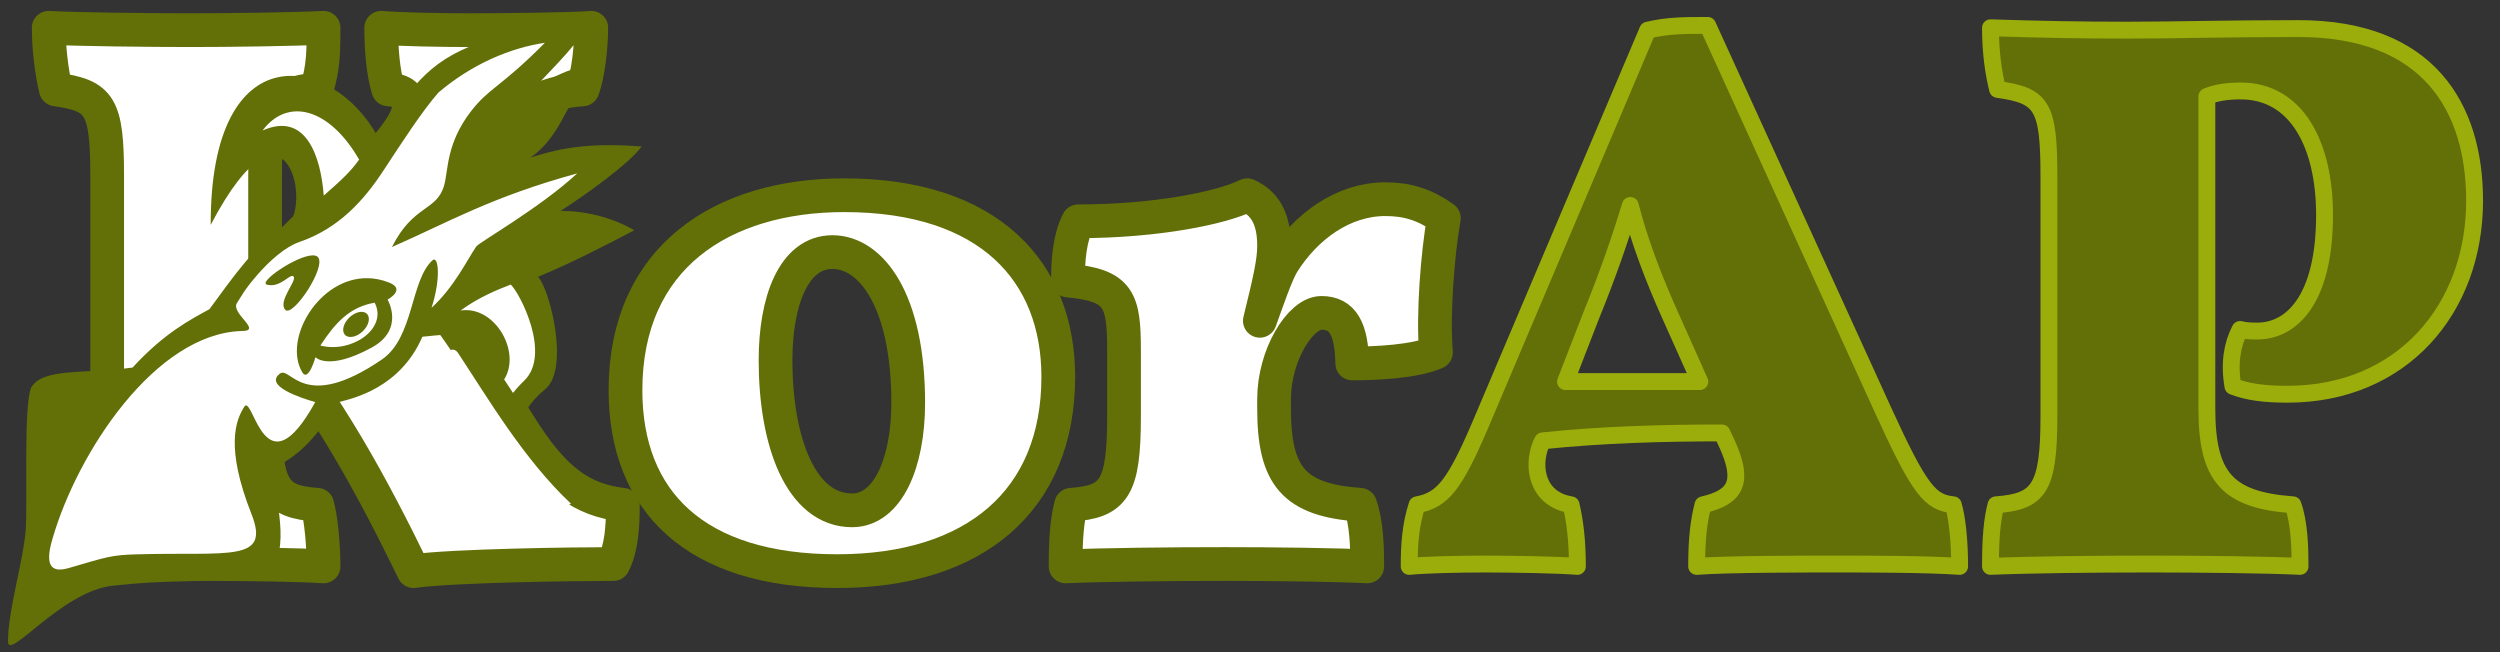 <?xml version="1.0" encoding="UTF-8" standalone="no"?>
<svg xmlns="http://www.w3.org/2000/svg" version="1.1" width="296.438" height="77.365">
  <rect width="100%" height="100%" fill="#333333" stroke="none"/>
  <defs>
    <style type="text/css">
path { stroke-linecap:round; stroke-linejoin:round; stroke-miterlimit:4 }
.logoinit { fill:#fff; stroke:#636f07; stroke-width:4 }
.logoend { fill:#636f07; fill-opacity:1; stroke:#9bad0b; stroke-width:2; }
#karl-fill { fill:#ffffff; }
#karl { fill:#636f07; stroke:none; }
#karl-arm { fill:#636f07; stroke:none; }
#logo-k-fill { fill:#ffffff; stroke:none; }
    </style>
  </defs>
  <path d="m 61.589,50.399 c -4.589,-7.492 -9.364,-14.515 -15.732,-22.381 l 10.02,-10.395 c 4.401,-4.495 8.522,-6.742 13.204,-7.023 0.656,-1.686 1.03,-5.15 1.03,-7.304 -2.247,0.187 -10.675,0.281 -14.328,0.281 -3.652,0 -8.241,-0.094 -10.582,-0.281 0,2.247 0.187,5.244 0.843,7.304 3.371,0.187 3.839,2.809 -1.967,8.615 l -12.642,12.548 0,-10.863 c 0,-8.428 0.936,-9.739 6.087,-10.301 0.843,-2.435 0.843,-4.776 0.843,-7.304 -3.746,0.187 -11.331,0.281 -15.826,0.281 -4.495,0 -13.672,-0.094 -16.762,-0.281 0,2.435 0.375,5.431 0.843,7.304 5.244,0.749 6.087,1.873 6.087,10.301 l 0,28.468 c 0,8.615 -0.936,10.114 -5.993,10.488 -0.468,1.779 -0.936,5.057 -0.936,7.304 4.401,-0.187 11.237,-0.281 17.699,-0.281 6.461,0 12.08,0.094 14.889,0.281 0,-2.435 -0.281,-5.619 -0.749,-7.304 -5.057,-0.375 -6.181,-1.873 -6.181,-10.488 l 0,-10.488 c 7.398,8.99 12.736,18.823 17.605,28.842 4.682,-0.656 19.01,-0.843 23.692,-0.843 0.936,-1.873 1.124,-4.214 1.124,-7.023 -4.776,-0.562 -8.147,-2.809 -12.267,-9.458" class="logoinit" />
  <path d="m 100.106,23.148 c -14.421,0 -25.939,7.304 -25.939,23.13 0,13.204 8.334,21.445 25.097,21.445 16.294,0 26.22,-8.334 26.22,-23.036 0,-12.455 -8.147,-21.538 -25.378,-21.538 m -1.405,6.742 c 4.589,0 8.99,5.712 8.99,17.886 0,7.117 -2.435,12.736 -6.649,12.736 -6.087,0 -9.083,-8.147 -9.083,-17.792 0,-7.023 2.154,-12.829 6.742,-12.829" class="logoinit" />
  <path d="m 151.074,47.309 c 0,-5.15 3.09,-10.207 5.619,-10.207 2.528,0 3.558,1.873 3.652,5.993 2.622,0 7.398,-0.187 9.926,-1.311 -0.375,-4.589 0.187,-11.612 0.936,-15.92 -2.247,-1.592 -4.308,-2.247 -6.93,-2.247 -5.057,0 -9.458,3.278 -12.174,7.585 -0.749,1.217 -1.873,4.495 -2.716,6.836 1.124,-4.589 1.686,-6.93 1.686,-8.896 0,-3.278 -1.124,-5.057 -3.184,-5.993 -2.997,1.498 -10.769,3.09 -20.04,3.09 -1.03,1.967 -1.217,4.682 -1.217,7.023 6.087,0.562 6.649,2.247 6.649,8.334 l 0,7.772 c 0,8.615 -1.217,10.114 -6.274,10.488 -0.468,1.779 -0.656,3.933 -0.656,7.304 4.308,-0.187 12.174,-0.281 18.916,-0.281 5.9,0 13.297,0.094 16.856,0.281 0,-2.341 -0.094,-5.244 -0.843,-7.304 -7.866,-0.562 -10.207,-3.371 -10.207,-11.425 l 0,-1.124" class="logoinit" />
  <path d="m 231.615,59.857 c -2.716,-0.281 -3.933,-1.592 -8.334,-11.237 L 202.492,3.015 c -2.903,0 -4.682,0 -7.117,0.562 L 175.522,50.399 c -3.09,7.211 -4.495,8.896 -7.492,9.458 -0.749,2.341 -0.936,4.495 -0.936,7.304 1.873,-0.187 5.9,-0.281 8.99,-0.281 3.09,0 8.803,0.094 10.956,0.281 0,-2.997 -0.281,-5.338 -0.749,-7.304 -4.027,-0.656 -4.682,-4.495 -3.558,-7.211 l 0.187,-0.375 c 7.211,-0.749 14.421,-0.936 21.257,-0.936 l 0.656,1.405 c 1.873,4.214 1.217,6.181 -2.903,7.117 -0.468,1.873 -0.749,3.839 -0.749,7.304 3.558,-0.281 13.485,-0.281 16.481,-0.281 2.997,0 10.956,0 14.702,0.281 0,-2.997 -0.281,-5.712 -0.749,-7.304 m -30.06,-14.609 -15.92,0 3.09,-7.96 c 1.873,-4.589 3.371,-8.896 4.589,-12.923 1.03,4.027 2.622,8.334 4.682,12.923 l 3.558,7.96" class="logoend" />
  <path d="m 267.673,39.255 c -0.562,0 -1.311,0 -2.06,-0.187 -0.936,1.779 -1.311,4.027 -0.843,6.742 1.686,0.656 3.652,0.936 6.461,0.936 13.578,0 22.194,-10.114 22.194,-22.943 0,-11.05 -5.431,-20.414 -20.883,-20.414 -8.803,0 -14.702,0.187 -20.321,0.187 -5.525,0 -10.301,-0.094 -16.2,-0.281 0,2.997 0.375,5.431 0.843,7.304 5.244,0.749 6.087,1.873 6.087,10.301 l 0,28.468 c 0,8.615 -1.217,10.114 -6.274,10.488 -0.468,1.779 -0.656,3.933 -0.656,7.304 4.308,-0.187 12.174,-0.281 18.916,-0.281 5.9,0 14.234,0.094 17.792,0.281 0,-2.341 -0.094,-5.244 -0.843,-7.304 -7.866,-0.562 -10.207,-3.371 -10.207,-11.425 l 0,-36.989 c 1.124,-0.468 2.435,-0.656 4.027,-0.656 6.555,0 9.926,6.274 9.926,14.702 0,10.207 -4.027,13.766 -7.96,13.766" class="logoend" />
  <path d="M 3.733,70.987 C 7.402,48.805 18.7,40.603 26.68,37.639 c 1.272,-5.149 6.598,-9.48 9.575,-11.391 0.682,-6.574 0.117,-10.269 -7.429,-9.08 4.671,-11.432 9.855,-5.063 16.266,1.253 C 49.965,9.827 57.9,5.016 67.127,3.301 56.27,17.557 53.894,21.51 71.76,19.15 c -13.162,10.003 -9.876,11.284 -7.361,18.676 3.61,9.323 -9.919,10.306 -0.699,20.14 -11.877,-4.812 -7.316,-6.574 -4.759,-15.985 -1.365,-4.658 -4.246,-3.426 -9.236,-3.651 -2.888,5.96 -5.515,6.464 -10.536,8.517 -2.432,4.21 -4.408,6.885 -8.779,8.119 0,0 1.72,3.18 1.331,10.76 -8.966,3.226 -13.227,-1.429 -27.988,5.263 z" id="karl-fill" />
  <g transform="matrix(0.475,0,0,0.475,90.028,-149.045)">
    <path d="m -41.062,316.719 c -9.576,1.012 -20.437,3.977 -29.25,7.938 -12.689,4.545 -17.192,11.74 -24.812,23.438 -11.15,-20.807 -41.927,-26.493 -41.812,21.812 19.569,-37.238 25.506,-2.998 18.569,0.528 -6.866,3.49 -13.447,13.165 -18.879,20.527 -4.828,2.655 -11.25,5.92 -19.19,14.569 -12.141,1.686 -22.407,-0.059 -25.344,5.062 -1.92,4.885 -0.835,28.618 -1.344,35.562 -0.55,7.517 -4.475,20.218 -4.406,27.781 0.045,4.934 13.377,-12.526 26.062,-13.938 14.326,-1.595 20.408,-0.676 31.219,-1.844 3.434,-0.385 6.609,-1.109 8.719,-3.219 4.527,-4.793 0.175,-20.54 -0.3,-24.043 8.88,-4.017 12.999,-10.884 16.737,-16.707 3.778,-0.96 15.445,-3.55 21,-16.344 7.291,-0.627 21.902,-3.71 9.04,16.663 -6.517,10.323 5.487,23.595 23.148,23.555 1.965,-0.004 -17.966,-13.535 -1.5,-27.156 6.116,-5.059 1.147,-24.908 -1.812,-28.031 8.557,-3.53 16.781,-7.818 24.028,-11.616 -5.695,-3.306 -12.406,-4.857 -18.403,-4.821 5.355,-3.418 16.921,-11.536 20.25,-16.094 -11.616,-0.864 -19.286,-0.041 -27.781,2.812 9.452,-6.908 8.091,-15.369 18.719,-24 -8.876,1.329 -13.463,3.882 -18.255,7.21 6.099,-6.843 11.409,-11.094 15.599,-19.648 z m -12.442,7.736 c -11.096,11.199 -13.975,11.232 -18.558,17.233 -6.054,7.928 -5.561,14.474 -6.562,18.219 -1.777,6.643 -7.715,4.859 -13.062,15.531 14.184,-6.216 24.683,-12.459 46.25,-18.375 -9.461,8.731 -24.404,17.142 -25.219,18.25 -2.184,3.189 -5.444,10.07 -11.156,15.312 2.409,-7.405 1.715,-13.191 0.25,-11.875 -5.549,4.985 -4.613,19.294 -12.656,24.781 -19.752,13.476 -22.753,1.441 -25.469,3.531 -3.952,3.042 5.194,6.039 8.844,7.094 -12.455,22.577 -15.332,-1.013 -17.562,0.938 -2.344,3.496 -4.94,10.314 1.656,27.031 4.792,12.145 -5.649,9.384 -28.688,10.031 -6.337,0.178 -7.407,0.646 -16.875,3.406 -3.679,1.073 -6.433,0.346 -4.094,-7.375 6.221,-21.489 25.635,-51.115 47.188,-51.781 5.413,0.02 -2.854,-4.432 -1.156,-7 1.144,-1.716 1.691,-3.078 4.875,-6.781 3.199,-3.72 7.181,-7.238 10.688,-8.438 9.911,-3.389 16.179,-10.504 20.938,-17.75 4.758,-7.246 9.761,-14.981 13.791,-19.562 8.399,-7.131 17.948,-11.147 26.58,-12.42 z m -46.384,29.165 c -2.13,3.062 -4.848,5.483 -8.83,8.99 -0.701,-9.36 -4.24,-21.157 -15.279,-16.247 6.358,-8.452 16.77,-5.514 24.109,7.256 z m -11.675,23.912 c -4.039,0.12 -13.634,6.713 -11.312,7.312 3.448,0.891 5.857,-3.065 6.656,-2 0.799,1.065 -3.989,6.12 -2.125,8.25 1.864,2.13 10.521,-10.924 8.125,-13.188 -0.3,-0.283 -0.767,-0.392 -1.344,-0.375 z m 13.781,5.688 c -12.171,-0.168 -21.148,15.22 -16.312,23.469 1.537,2.622 3.312,-3.75 3.312,-3.75 0,0 3.118,3.537 14,-2.375 8.403,-4.565 4,-12 4,-12 0,0 4.712,-2.54 0.375,-4.25 -1.838,-0.725 -3.636,-1.07 -5.375,-1.094 z m 35.75,1.594 c 2.263,2.13 10.208,17.392 3.344,24 -10.703,10.304 -6.124,19.348 -2.064,23.075 0,0 -16.825,-4.922 -3.317,-22.834 5.115,-6.783 -1.725,-19.112 -10.487,-17.763 4.526,-3.328 9.316,-5.234 12.524,-6.478 z M -96,389.344 c 3.349,6.481 -5.809,12.718 -13.562,10.688 3.595,-5.458 7.172,-9.622 13.562,-10.688 z m -3.281,2.281 c -0.933,0.009 -2.083,0.503 -3.031,1.406 -1.518,1.445 -2.006,3.385 -1.094,4.344 0.913,0.958 2.889,0.57 4.406,-0.875 1.518,-1.445 2.006,-3.385 1.094,-4.344 -0.342,-0.359 -0.815,-0.536 -1.375,-0.531 z" id="karl" />
  </g>
  <path d="m 59.24,44.171 2.349,3.582 -1.425,3.043 -3.158,-4.16 z" id="karl-arm" />
  <path d="m 67.692,59.713 c -5.53,-5.18 -9.83,-12.481 -13.368,-17.84 -2.049,-3.104 -7.676,12.311 -7.676,12.311 l 14.112,10.147 z" id="logo-k-fill" />
</svg>
